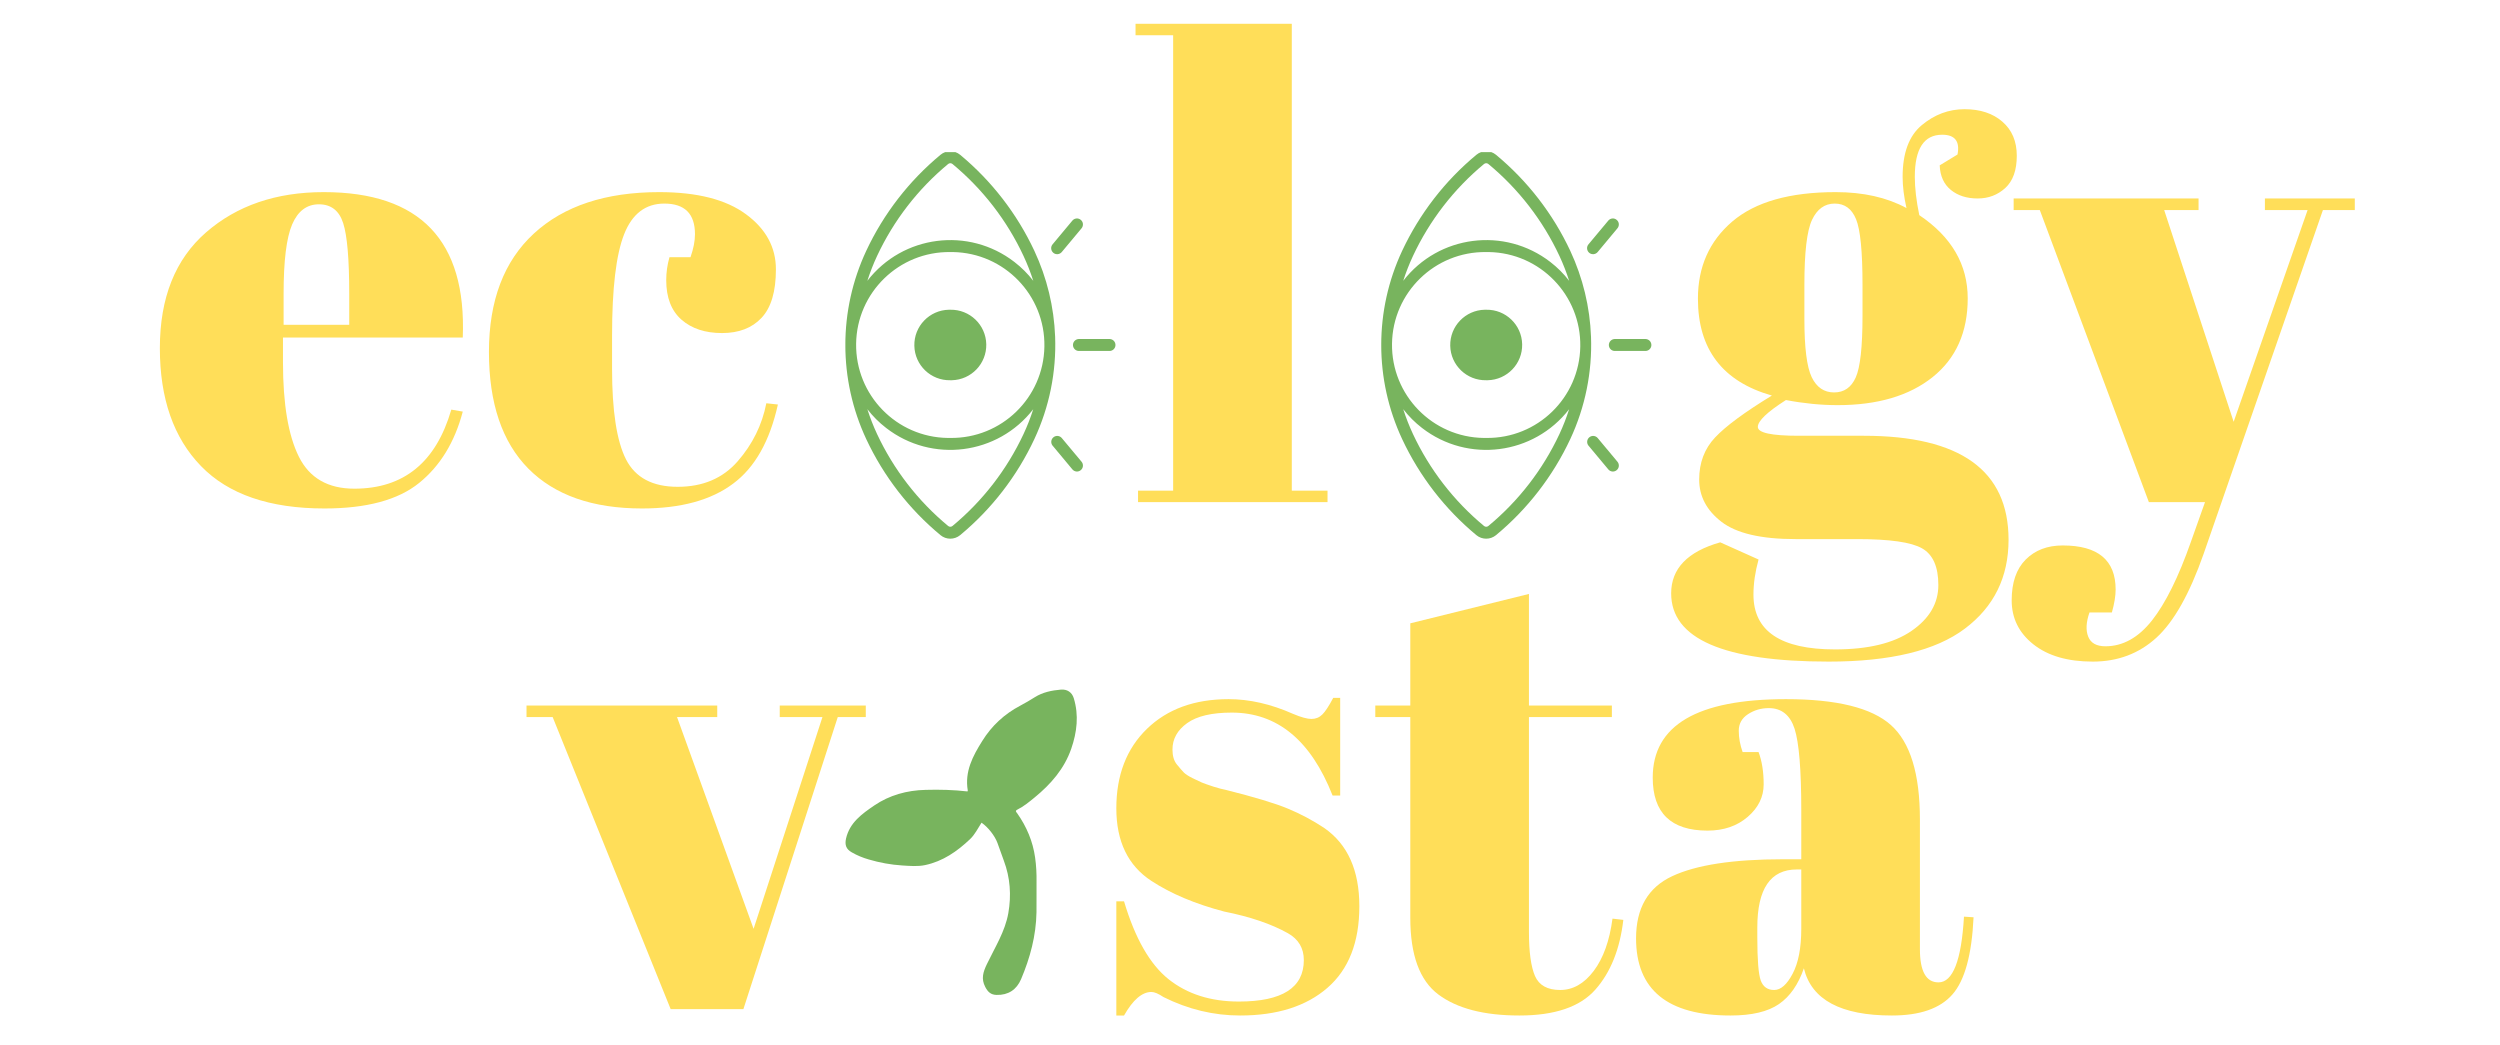 <svg xmlns="http://www.w3.org/2000/svg" xmlns:xlink="http://www.w3.org/1999/xlink" width="500" zoomAndPan="magnify" viewBox="0 0 375 156.75" height="209" preserveAspectRatio="xMidYMid meet" version="1.0"><defs><g/><clipPath id="dddc6fd1d5"><path d="M 126.691 103.363 L 161.852 103.363 L 161.852 149.285 L 126.691 149.285 Z M 126.691 103.363 " clip-rule="nonzero"/></clipPath><clipPath id="bfa39b4fde"><path d="M 126.805 22.82 L 159 22.82 L 159 80.805 L 126.805 80.805 Z M 126.805 22.82 " clip-rule="nonzero"/></clipPath><clipPath id="31ee3796fb"><path d="M 160 50 L 167.496 50 L 167.496 53 L 160 53 Z M 160 50 " clip-rule="nonzero"/></clipPath><clipPath id="a6e64f81a8"><path d="M 207.188 22.82 L 239 22.82 L 239 80.805 L 207.188 80.805 Z M 207.188 22.82 " clip-rule="nonzero"/></clipPath><clipPath id="010243ef77"><path d="M 241 50 L 247.883 50 L 247.883 53 L 241 53 Z M 241 50 " clip-rule="nonzero"/></clipPath></defs><g fill="#ffde59" fill-opacity="1"><g transform="translate(22.541, 75.318)"><g><path d="M 26.125 0.953 C 17.895 0.953 11.723 -1.164 7.609 -5.406 C 3.492 -9.645 1.438 -15.539 1.438 -23.094 C 1.438 -30.656 3.75 -36.445 8.375 -40.469 C 13 -44.488 18.879 -46.5 26.016 -46.5 C 40.492 -46.5 47.445 -39.227 46.875 -24.688 L 19.906 -24.688 L 19.906 -20.953 C 19.906 -14.703 20.703 -9.984 22.297 -6.797 C 23.891 -3.609 26.66 -2.016 30.609 -2.016 C 38.016 -2.016 42.863 -5.969 45.156 -13.875 L 46.875 -13.578 C 45.664 -8.992 43.484 -5.426 40.328 -2.875 C 37.172 -0.32 32.438 0.953 26.125 0.953 Z M 20 -26.594 L 29.844 -26.594 L 29.844 -31.281 C 29.844 -36.445 29.539 -39.969 28.938 -41.844 C 28.332 -43.727 27.117 -44.672 25.297 -44.672 C 23.484 -44.672 22.145 -43.664 21.281 -41.656 C 20.426 -39.656 20 -36.195 20 -31.281 Z M 20 -26.594 "/></g></g></g><g fill="#ffde59" fill-opacity="1"><g transform="translate(71.903, 75.318)"><g><path d="M 27.75 -44.781 C 24.938 -44.781 22.926 -43.25 21.719 -40.188 C 20.508 -37.125 19.906 -32.051 19.906 -24.969 L 19.906 -20 C 19.906 -13.688 20.602 -9.156 22 -6.406 C 23.406 -3.664 25.988 -2.297 29.75 -2.297 C 33.52 -2.297 36.52 -3.57 38.75 -6.125 C 40.977 -8.676 42.41 -11.578 43.047 -14.828 L 44.781 -14.641 C 43.562 -9.148 41.328 -5.195 38.078 -2.781 C 34.766 -0.289 30.203 0.953 24.391 0.953 C 16.992 0.953 11.316 -1.035 7.359 -5.016 C 3.41 -9.004 1.438 -14.844 1.438 -22.531 C 1.438 -30.219 3.68 -36.133 8.172 -40.281 C 12.672 -44.426 18.941 -46.5 26.984 -46.5 C 32.66 -46.5 36.992 -45.395 39.984 -43.188 C 42.984 -40.988 44.484 -38.227 44.484 -34.906 C 44.484 -31.594 43.766 -29.172 42.328 -27.641 C 40.898 -26.117 38.926 -25.359 36.406 -25.359 C 33.883 -25.359 31.859 -26.023 30.328 -27.359 C 28.797 -28.703 28.031 -30.68 28.031 -33.297 C 28.031 -34.441 28.191 -35.586 28.516 -36.734 L 31.672 -36.734 C 32.117 -38.016 32.344 -39.164 32.344 -40.188 C 32.344 -43.25 30.812 -44.781 27.75 -44.781 Z M 27.75 -44.781 "/></g></g></g><g fill="#ffde59" fill-opacity="1"><g transform="translate(118.104, 75.318)"><g/></g></g><g fill="#ffde59" fill-opacity="1"><g transform="translate(135.323, 75.318)"><g/></g></g><g fill="#ffde59" fill-opacity="1"><g transform="translate(152.543, 75.318)"><g/></g></g><g fill="#ffde59" fill-opacity="1"><g transform="translate(169.753, 75.318)"><g><path d="M 0.578 -71.75 L 24.016 -71.75 L 24.016 -1.719 L 29.375 -1.719 L 29.375 0 L 0.953 0 L 0.953 -1.719 L 6.219 -1.719 L 6.219 -70.031 L 0.578 -70.031 Z M 0.578 -71.75 "/></g></g></g><g fill="#ffde59" fill-opacity="1"><g transform="translate(199.978, 75.318)"><g/></g></g><g fill="#ffde59" fill-opacity="1"><g transform="translate(217.197, 75.318)"><g/></g></g><g fill="#ffde59" fill-opacity="1"><g transform="translate(234.417, 75.318)"><g/></g></g><g fill="#ffde59" fill-opacity="1"><g transform="translate(251.627, 75.318)"><g><path d="M 39.328 -50.516 L 42 -52.141 C 42.383 -54.117 41.617 -55.109 39.703 -55.109 C 36.961 -55.109 35.594 -53.004 35.594 -48.797 C 35.594 -47.141 35.816 -45.223 36.266 -43.047 C 41.109 -39.797 43.531 -35.633 43.531 -30.562 C 43.531 -25.5 41.773 -21.562 38.266 -18.75 C 34.754 -15.945 30.004 -14.547 24.016 -14.547 C 21.523 -14.547 18.941 -14.801 16.266 -15.312 C 13.453 -13.52 12.047 -12.176 12.047 -11.281 C 12.047 -10.395 14.086 -9.953 18.172 -9.953 L 27.938 -9.953 C 42.414 -9.953 49.656 -4.754 49.656 5.641 C 49.656 11.254 47.469 15.703 43.094 18.984 C 38.727 22.273 31.922 23.922 22.672 23.922 C 6.922 23.922 -0.953 20.508 -0.953 13.688 C -0.953 9.977 1.5 7.426 6.406 6.031 L 12.156 8.609 C 11.645 10.461 11.391 12.219 11.391 13.875 C 11.391 19.352 15.469 22.094 23.625 22.094 C 28.602 22.094 32.43 21.164 35.109 19.312 C 37.785 17.469 39.125 15.176 39.125 12.438 C 39.125 9.695 38.312 7.863 36.688 6.938 C 35.062 6.008 31.828 5.547 26.984 5.547 L 17.703 5.547 C 12.535 5.547 8.832 4.68 6.594 2.953 C 4.363 1.234 3.25 -0.879 3.25 -3.391 C 3.25 -5.91 4.047 -8.016 5.641 -9.703 C 7.234 -11.398 10.07 -13.492 14.156 -15.984 C 6.758 -18.086 3.062 -22.93 3.062 -30.516 C 3.062 -35.297 4.781 -39.156 8.219 -42.094 C 11.664 -45.031 16.836 -46.5 23.734 -46.5 C 27.867 -46.5 31.406 -45.703 34.344 -44.109 C 33.957 -45.828 33.766 -47.391 33.766 -48.797 C 33.766 -52.367 34.723 -54.953 36.641 -56.547 C 38.555 -58.141 40.691 -58.938 43.047 -58.938 C 45.41 -58.938 47.305 -58.312 48.734 -57.062 C 50.172 -55.82 50.891 -54.117 50.891 -51.953 C 50.891 -49.785 50.316 -48.176 49.172 -47.125 C 48.023 -46.07 46.641 -45.547 45.016 -45.547 C 43.391 -45.547 42.051 -45.973 41 -46.828 C 39.945 -47.691 39.391 -48.922 39.328 -50.516 Z M 19.031 -32.625 L 19.031 -27.453 C 19.031 -23.18 19.395 -20.281 20.125 -18.75 C 20.863 -17.219 21.984 -16.453 23.484 -16.453 C 24.984 -16.453 26.066 -17.203 26.734 -18.703 C 27.41 -20.203 27.75 -23.281 27.75 -27.938 L 27.75 -32.625 C 27.75 -37.602 27.426 -40.875 26.781 -42.438 C 26.145 -44 25.078 -44.781 23.578 -44.781 C 22.078 -44.781 20.941 -43.961 20.172 -42.328 C 19.41 -40.703 19.031 -37.469 19.031 -32.625 Z M 19.031 -32.625 "/></g></g></g><g fill="#ffde59" fill-opacity="1"><g transform="translate(301.564, 75.318)"><g><path d="M 0.484 -43.812 L 0.484 -45.547 L 28.219 -45.547 L 28.219 -43.812 L 23.062 -43.812 L 33.484 -12.047 L 44.578 -43.812 L 38.172 -43.812 L 38.172 -45.547 L 51.656 -45.547 L 51.656 -43.812 L 46.875 -43.812 L 28.984 7.75 C 26.879 13.75 24.52 17.941 21.906 20.328 C 19.289 22.723 16.102 23.922 12.344 23.922 C 8.582 23.922 5.613 23.055 3.438 21.328 C 1.27 19.609 0.188 17.41 0.188 14.734 C 0.188 12.055 0.891 10.016 2.297 8.609 C 3.703 7.203 5.551 6.5 7.844 6.5 C 13.133 6.5 15.781 8.703 15.781 13.109 C 15.781 14.066 15.594 15.211 15.219 16.547 L 11.859 16.547 C 11.348 18.016 11.285 19.227 11.672 20.188 C 12.055 21.145 12.914 21.625 14.25 21.625 C 16.863 21.625 19.191 20.332 21.234 17.75 C 23.273 15.164 25.223 11.227 27.078 5.938 L 29.188 0 L 20.766 0 L 4.406 -43.812 Z M 0.484 -43.812 "/></g></g></g><g fill="#ffde59" fill-opacity="1"><g transform="translate(78.977, 151.373)"><g><path d="M 0 -43.812 L 0 -45.547 L 28.609 -45.547 L 28.609 -43.812 L 22.578 -43.812 L 34.062 -12.047 L 44.391 -43.812 L 37.984 -43.812 L 37.984 -45.547 L 50.891 -45.547 L 50.891 -43.812 L 46.688 -43.812 L 32.531 0 L 21.625 0 L 3.922 -43.812 Z M 0 -43.812 "/></g></g></g><g fill="#ffde59" fill-opacity="1"><g transform="translate(129.864, 151.373)"><g/></g></g><g fill="#ffde59" fill-opacity="1"><g transform="translate(147.084, 151.373)"><g/></g></g><g fill="#ffde59" fill-opacity="1"><g transform="translate(164.293, 151.373)"><g><path d="M 3.156 0.953 L 3.156 -16.172 L 4.312 -16.172 C 5.969 -10.617 8.195 -6.723 11 -4.484 C 13.812 -2.254 17.32 -1.141 21.531 -1.141 C 28.031 -1.141 31.281 -3.211 31.281 -7.359 C 31.281 -9.148 30.484 -10.492 28.891 -11.391 C 26.398 -12.785 23.211 -13.867 19.328 -14.641 C 14.984 -15.785 11.348 -17.316 8.422 -19.234 C 4.91 -21.523 3.156 -25.156 3.156 -30.125 C 3.156 -35.102 4.688 -39.078 7.75 -42.047 C 10.812 -45.016 14.895 -46.5 20 -46.5 C 23.125 -46.5 26.344 -45.766 29.656 -44.297 C 30.863 -43.785 31.785 -43.531 32.422 -43.531 C 33.066 -43.531 33.613 -43.754 34.062 -44.203 C 34.508 -44.648 35.051 -45.477 35.688 -46.688 L 36.734 -46.688 L 36.734 -32.047 L 35.594 -32.047 C 32.332 -40.336 27.289 -44.484 20.469 -44.484 C 17.477 -44.484 15.25 -43.957 13.781 -42.906 C 12.312 -41.852 11.578 -40.531 11.578 -38.938 C 11.578 -37.977 11.801 -37.227 12.25 -36.688 C 12.695 -36.145 13.047 -35.742 13.297 -35.484 C 13.555 -35.234 13.973 -34.961 14.547 -34.672 C 15.117 -34.391 15.594 -34.164 15.969 -34 C 16.352 -33.844 16.941 -33.633 17.734 -33.375 C 18.535 -33.125 19.129 -32.969 19.516 -32.906 C 23.848 -31.82 26.973 -30.879 28.891 -30.078 C 30.805 -29.285 32.625 -28.316 34.344 -27.172 C 37.852 -24.742 39.609 -20.832 39.609 -15.438 C 39.609 -10.051 38.016 -5.973 34.828 -3.203 C 31.641 -0.43 27.27 0.953 21.719 0.953 C 17.758 0.953 13.93 0.031 10.234 -1.812 C 9.473 -2.32 8.867 -2.578 8.422 -2.578 C 7.016 -2.578 5.645 -1.398 4.312 0.953 Z M 3.156 0.953 "/></g></g></g><g fill="#ffde59" fill-opacity="1"><g transform="translate(205.811, 151.373)"><g><path d="M 5.734 -13.688 L 5.734 -43.812 L 0.484 -43.812 L 0.484 -45.547 L 5.734 -45.547 L 5.734 -57.875 L 23.531 -62.281 L 23.531 -45.547 L 35.969 -45.547 L 35.969 -43.812 L 23.531 -43.812 L 23.531 -11.578 C 23.531 -8.578 23.832 -6.375 24.438 -4.969 C 25.051 -3.57 26.312 -2.875 28.219 -2.875 C 30.133 -2.875 31.812 -3.828 33.25 -5.734 C 34.688 -7.648 35.625 -10.266 36.062 -13.578 L 37.688 -13.391 C 37.176 -8.992 35.773 -5.504 33.484 -2.922 C 31.191 -0.336 27.395 0.953 22.094 0.953 C 16.801 0.953 12.75 -0.098 9.938 -2.203 C 7.133 -4.305 5.734 -8.133 5.734 -13.688 Z M 5.734 -13.688 "/></g></g></g><g fill="#ffde59" fill-opacity="1"><g transform="translate(243.503, 151.373)"><g><path d="M 23.922 -22.484 L 26.688 -22.484 L 26.688 -29.844 C 26.688 -35.906 26.352 -39.973 25.688 -42.047 C 25.02 -44.117 23.727 -45.156 21.812 -45.156 C 20.664 -45.156 19.629 -44.852 18.703 -44.25 C 17.773 -43.645 17.312 -42.816 17.312 -41.766 C 17.312 -40.711 17.504 -39.645 17.891 -38.562 L 20.281 -38.562 C 20.789 -37.219 21.047 -35.602 21.047 -33.719 C 21.047 -31.844 20.25 -30.219 18.656 -28.844 C 17.062 -27.469 15.051 -26.781 12.625 -26.781 C 7.145 -26.781 4.406 -29.43 4.406 -34.734 C 4.406 -42.578 11.066 -46.5 24.391 -46.5 C 31.984 -46.5 37.227 -45.207 40.125 -42.625 C 43.031 -40.039 44.484 -35.305 44.484 -28.422 L 44.484 -9 C 44.484 -5.676 45.41 -4.016 47.266 -4.016 C 49.43 -4.016 50.707 -7.301 51.094 -13.875 L 52.531 -13.781 C 52.27 -8.164 51.211 -4.305 49.359 -2.203 C 47.516 -0.098 44.488 0.953 40.281 0.953 C 32.625 0.953 28.223 -1.406 27.078 -6.125 C 26.242 -3.695 25 -1.91 23.344 -0.766 C 21.688 0.379 19.266 0.953 16.078 0.953 C 6.629 0.953 1.906 -2.906 1.906 -10.625 C 1.906 -15.145 3.707 -18.25 7.312 -19.938 C 10.914 -21.633 16.453 -22.484 23.922 -22.484 Z M 20.094 -10.719 C 20.094 -7.395 20.266 -5.254 20.609 -4.297 C 20.961 -3.348 21.633 -2.875 22.625 -2.875 C 23.613 -2.875 24.535 -3.688 25.391 -5.312 C 26.254 -6.938 26.688 -9.18 26.688 -12.047 L 26.688 -20.953 L 26.016 -20.953 C 22.066 -20.953 20.094 -18.051 20.094 -12.25 Z M 20.094 -10.719 "/></g></g></g><g clip-path="url(#dddc6fd1d5)"><path fill="#78b45e" d="M 147.23 123.402 C 146.68 124.242 146.25 125.168 145.504 125.875 C 143.57 127.711 141.426 129.199 138.77 129.762 C 137.641 130.004 136.469 129.887 135.324 129.82 C 133.625 129.711 131.945 129.402 130.305 128.918 C 129.41 128.66 128.566 128.312 127.773 127.855 C 126.906 127.375 126.695 126.727 126.906 125.777 C 127.453 123.383 129.305 122.078 131.129 120.828 C 133.43 119.266 136.039 118.547 138.844 118.48 C 140.941 118.422 143.027 118.473 145.125 118.715 C 145.137 118.684 145.172 118.617 145.164 118.559 C 144.688 115.734 145.91 113.418 147.34 111.145 C 148.766 108.844 150.676 107.094 153.055 105.84 C 153.793 105.453 154.512 105.027 155.219 104.582 C 156.422 103.828 157.762 103.559 159.141 103.441 C 160.07 103.363 160.789 103.84 161.062 104.719 C 161.848 107.277 161.547 109.812 160.691 112.297 C 159.652 115.312 157.625 117.629 155.191 119.621 C 154.375 120.289 153.559 120.965 152.609 121.438 C 152.199 121.641 152.461 121.824 152.59 122.008 C 153.996 124.008 154.926 126.203 155.266 128.629 C 155.441 129.855 155.5 131.086 155.48 132.32 C 155.461 133.828 155.5 135.336 155.473 136.836 C 155.414 140.344 154.52 143.668 153.16 146.879 C 152.492 148.445 151.25 149.285 149.484 149.238 C 148.629 149.219 148.172 148.793 147.785 148.039 C 147.145 146.809 147.465 145.805 148.035 144.617 C 149.23 142.121 150.766 139.727 151.25 136.961 C 151.715 134.312 151.539 131.656 150.57 129.086 C 150.238 128.203 149.938 127.316 149.617 126.438 C 149.223 125.371 148.223 124.086 147.23 123.402 Z M 147.23 123.402 " fill-opacity="1" fill-rule="nonzero"/></g><g clip-path="url(#bfa39b4fde)"><path fill="#78b45e" d="M 154.992 42.125 C 154.586 40.855 154.094 39.605 153.531 38.398 C 151.047 33.066 147.402 28.355 142.875 24.602 C 142.684 24.441 142.41 24.441 142.219 24.602 C 137.688 28.355 134.051 33.066 131.559 38.398 C 130.996 39.605 130.508 40.855 130.102 42.125 C 135.414 35.246 145.297 33.988 152.168 39.301 C 153.227 40.117 154.176 41.066 154.992 42.125 Z M 154.992 61.375 C 149.672 68.25 139.793 69.512 132.922 64.195 C 131.863 63.383 130.914 62.43 130.102 61.375 C 130.508 62.648 130.996 63.898 131.559 65.105 C 134.051 70.434 137.688 75.141 142.219 78.895 C 142.41 79.055 142.684 79.055 142.875 78.895 C 147.402 75.141 151.039 70.434 153.531 65.105 C 154.094 63.898 154.586 62.648 154.988 61.375 Z M 156.66 51.984 C 156.789 44.281 150.648 37.945 142.949 37.809 C 142.816 37.809 142.676 37.809 142.543 37.809 C 134.848 37.711 128.52 43.867 128.418 51.566 C 128.32 59.27 134.48 65.594 142.176 65.691 C 142.301 65.691 142.426 65.691 142.543 65.691 C 150.227 65.789 156.535 59.66 156.66 51.984 Z M 158.27 50.512 C 158.465 55.801 157.395 61.062 155.156 65.859 C 152.551 71.426 148.75 76.352 144.02 80.273 C 143.164 80.98 141.926 80.98 141.074 80.273 C 136.344 76.352 132.539 71.426 129.934 65.859 C 125.758 56.914 125.758 46.574 129.934 37.629 C 132.539 32.066 136.344 27.141 141.074 23.219 C 141.926 22.512 143.164 22.512 144.02 23.219 C 148.75 27.141 152.551 32.066 155.156 37.629 C 157.047 41.676 158.102 46.055 158.27 50.512 " fill-opacity="1" fill-rule="nonzero"/></g><path fill="#78b45e" d="M 142.543 46.461 C 145.465 46.406 147.879 48.719 147.941 51.637 C 148 54.559 145.684 56.973 142.766 57.035 C 142.691 57.035 142.621 57.035 142.543 57.035 C 139.629 57.098 137.207 54.781 137.152 51.859 C 137.09 48.938 139.406 46.523 142.328 46.461 C 142.398 46.461 142.473 46.461 142.543 46.461 " fill-opacity="1" fill-rule="nonzero"/><path fill="#78b45e" d="M 160.867 70.418 L 157.887 66.844 C 157.578 66.457 157.637 65.895 158.023 65.586 C 158.398 65.285 158.945 65.332 159.262 65.699 L 162.246 69.273 C 162.555 69.66 162.492 70.223 162.105 70.531 C 161.73 70.836 161.184 70.785 160.867 70.418 " fill-opacity="1" fill-rule="nonzero"/><path fill="#78b45e" d="M 162.246 34.23 L 159.262 37.809 C 158.945 38.188 158.375 38.238 158 37.922 C 157.617 37.598 157.566 37.035 157.887 36.652 L 160.867 33.078 C 161.191 32.707 161.762 32.66 162.133 32.992 C 162.5 33.305 162.543 33.848 162.246 34.23 " fill-opacity="1" fill-rule="nonzero"/><g clip-path="url(#31ee3796fb)"><path fill="#78b45e" d="M 166.461 52.645 L 161.809 52.645 C 161.312 52.629 160.926 52.211 160.945 51.715 C 160.965 51.246 161.336 50.875 161.809 50.852 L 166.461 50.852 C 166.957 50.875 167.344 51.285 167.32 51.789 C 167.301 52.25 166.93 52.629 166.461 52.645 " fill-opacity="1" fill-rule="nonzero"/></g><g clip-path="url(#a6e64f81a8)"><path fill="#78b45e" d="M 235.375 42.125 C 234.969 40.855 234.48 39.605 233.918 38.398 C 231.43 33.066 227.789 28.355 223.258 24.602 C 223.066 24.441 222.793 24.441 222.602 24.602 C 218.074 28.355 214.438 33.066 211.945 38.398 C 211.383 39.605 210.891 40.855 210.484 42.125 C 215.797 35.246 225.684 33.988 232.555 39.301 C 233.613 40.117 234.562 41.066 235.375 42.125 Z M 235.375 61.375 C 230.059 68.25 220.18 69.512 213.305 64.195 C 212.25 63.383 211.301 62.43 210.484 61.375 C 210.891 62.648 211.383 63.898 211.945 65.105 C 214.438 70.434 218.074 75.141 222.602 78.895 C 222.793 79.055 223.066 79.055 223.258 78.895 C 227.789 75.141 231.426 70.434 233.918 65.105 C 234.48 63.898 234.969 62.648 235.371 61.375 Z M 237.043 51.984 C 237.172 44.281 231.031 37.945 223.336 37.809 C 223.203 37.809 223.062 37.809 222.93 37.809 C 215.23 37.711 208.906 43.867 208.801 51.566 C 208.703 59.27 214.863 65.594 222.562 65.691 C 222.684 65.691 222.809 65.691 222.93 65.691 C 230.609 65.789 236.918 59.66 237.043 51.984 Z M 238.652 50.512 C 238.848 55.801 237.781 61.062 235.543 65.859 C 232.938 71.426 229.133 76.352 224.402 80.273 C 223.547 80.98 222.309 80.98 221.457 80.273 C 216.727 76.352 212.926 71.426 210.32 65.859 C 206.141 56.914 206.141 46.574 210.32 37.629 C 212.926 32.066 216.727 27.141 221.457 23.219 C 222.309 22.512 223.547 22.512 224.402 23.219 C 229.133 27.141 232.938 32.066 235.543 37.629 C 237.43 41.676 238.488 46.055 238.652 50.512 " fill-opacity="1" fill-rule="nonzero"/></g><path fill="#78b45e" d="M 222.93 46.461 C 225.848 46.406 228.262 48.719 228.324 51.637 C 228.387 54.559 226.07 56.973 223.148 57.035 C 223.078 57.035 223.004 57.035 222.93 57.035 C 220.012 57.098 217.594 54.781 217.535 51.859 C 217.477 48.938 219.793 46.523 222.711 46.461 C 222.785 46.461 222.855 46.461 222.93 46.461 " fill-opacity="1" fill-rule="nonzero"/><path fill="#78b45e" d="M 241.254 70.418 L 238.27 66.844 C 237.961 66.457 238.023 65.895 238.41 65.586 C 238.781 65.285 239.328 65.332 239.648 65.699 L 242.629 69.273 C 242.941 69.66 242.879 70.223 242.492 70.531 C 242.113 70.836 241.566 70.785 241.254 70.418 " fill-opacity="1" fill-rule="nonzero"/><path fill="#78b45e" d="M 242.629 34.23 L 239.648 37.809 C 239.328 38.188 238.762 38.238 238.383 37.922 C 238.004 37.598 237.949 37.035 238.27 36.652 L 241.254 33.078 C 241.578 32.707 242.145 32.66 242.516 32.992 C 242.883 33.305 242.93 33.848 242.629 34.23 " fill-opacity="1" fill-rule="nonzero"/><g clip-path="url(#010243ef77)"><path fill="#78b45e" d="M 246.844 52.645 L 242.191 52.645 C 241.695 52.629 241.309 52.211 241.328 51.715 C 241.352 51.246 241.723 50.875 242.191 50.852 L 246.844 50.852 C 247.34 50.875 247.727 51.285 247.707 51.789 C 247.688 52.25 247.312 52.629 246.844 52.645 " fill-opacity="1" fill-rule="nonzero"/></g></svg>